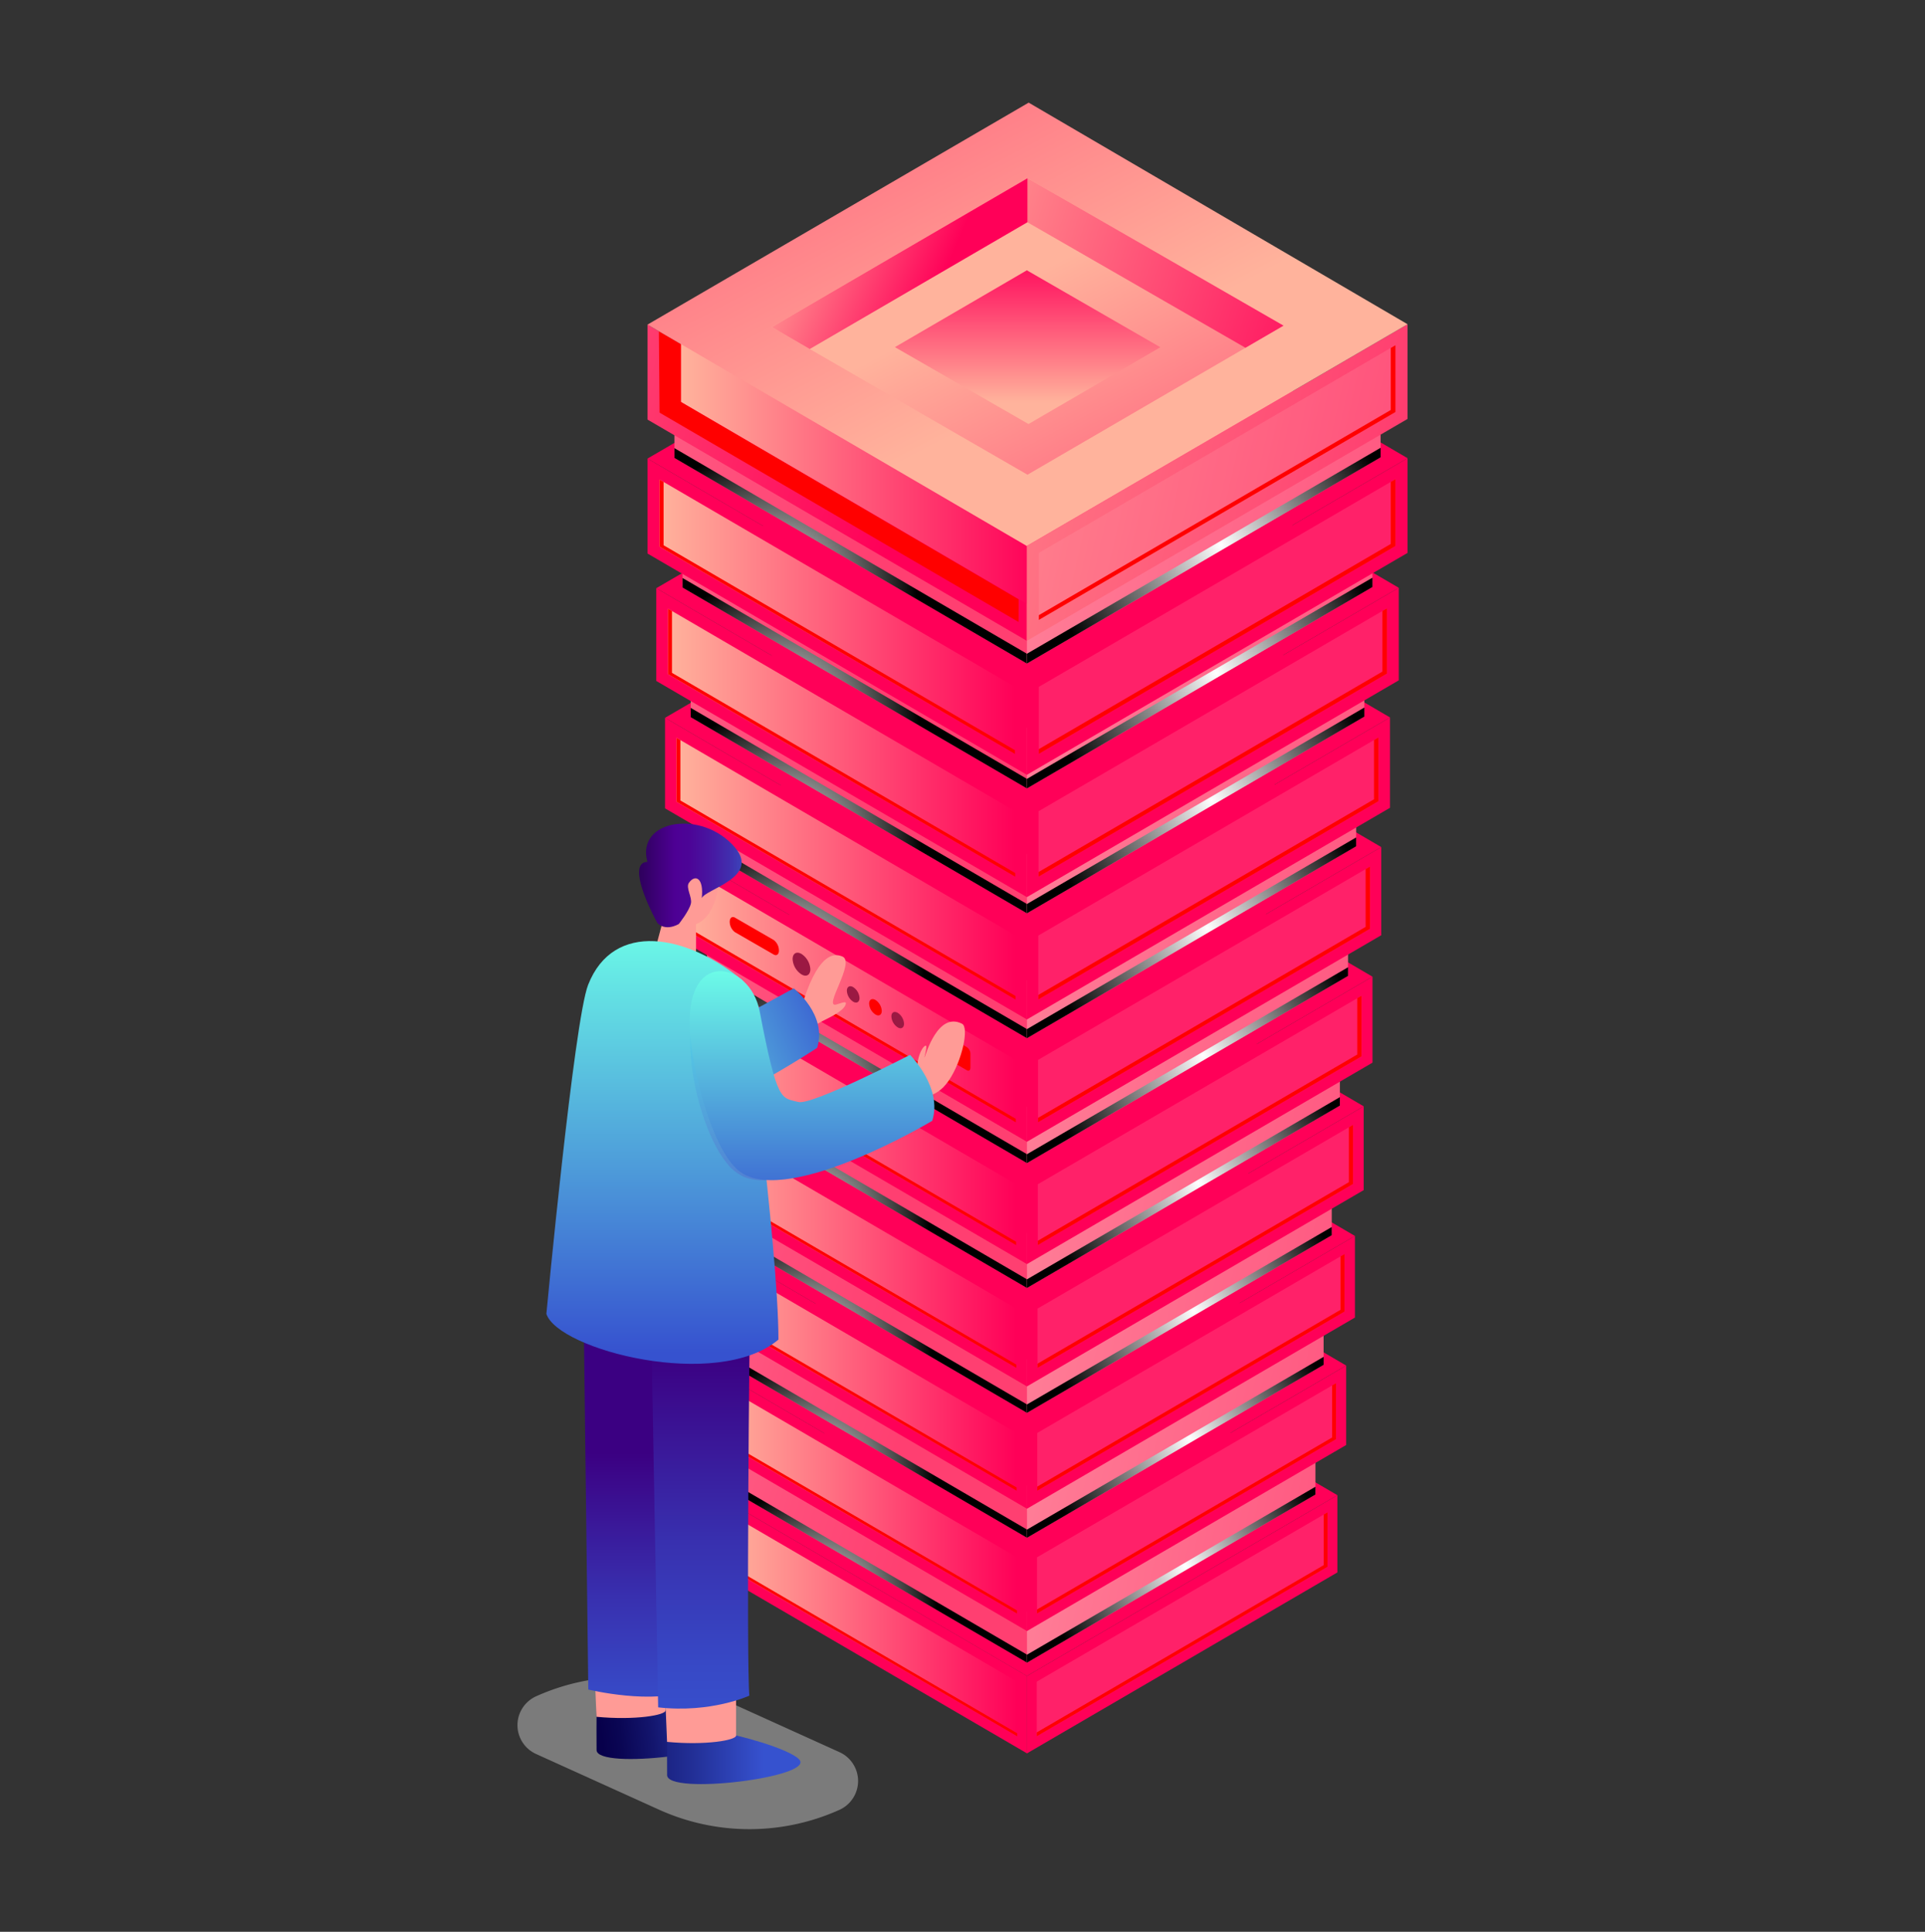 <svg xmlns="http://www.w3.org/2000/svg" xmlns:xlink="http://www.w3.org/1999/xlink" viewBox="0 0 720.67 723.19"><rect x="0" y="0" width="720.67" height="723.19" fill="#333333" stroke="none"/><defs><style>.cls-1{fill:url(#linear-gradient);}.cls-2{isolation:isolate;}.cls-3{mask:url(#mask);}.cls-4{fill:#ff0058;}.cls-5{fill:url(#linear-gradient-2);}.cls-6{fill:red;}.cls-7{fill:#ffa9b0;opacity:0.2;}.cls-8{fill:url(#linear-gradient-3);}.cls-11,.cls-14,.cls-16,.cls-19,.cls-21,.cls-24,.cls-26,.cls-29,.cls-31,.cls-34,.cls-36,.cls-40,.cls-42,.cls-45,.cls-47,.cls-50,.cls-52,.cls-9{mix-blend-mode:color-dodge;}.cls-9{fill:url(#radial-gradient);}.cls-10{fill:url(#linear-gradient-4);}.cls-11{fill:url(#radial-gradient-2);}.cls-12{fill:url(#linear-gradient-5);}.cls-13{fill:url(#linear-gradient-6);}.cls-14{fill:url(#radial-gradient-3);}.cls-15{fill:url(#linear-gradient-7);}.cls-16{fill:url(#radial-gradient-4);}.cls-17{fill:url(#linear-gradient-8);}.cls-18{fill:url(#linear-gradient-9);}.cls-19{fill:url(#radial-gradient-5);}.cls-20{fill:url(#linear-gradient-10);}.cls-21{fill:url(#radial-gradient-6);}.cls-22{fill:url(#linear-gradient-11);}.cls-23{fill:url(#linear-gradient-12);}.cls-24{fill:url(#radial-gradient-7);}.cls-25{fill:url(#linear-gradient-13);}.cls-26{fill:url(#radial-gradient-8);}.cls-27{fill:url(#linear-gradient-14);}.cls-28{fill:url(#linear-gradient-15);}.cls-29{fill:url(#radial-gradient-9);}.cls-30{fill:url(#linear-gradient-16);}.cls-31{fill:url(#radial-gradient-10);}.cls-32{fill:url(#linear-gradient-17);}.cls-33{fill:url(#linear-gradient-18);}.cls-34{fill:url(#radial-gradient-11);}.cls-35{fill:url(#linear-gradient-19);}.cls-36{fill:url(#radial-gradient-12);}.cls-37{fill:#9b1943;}.cls-38{fill:url(#linear-gradient-20);}.cls-39{fill:url(#linear-gradient-21);}.cls-40{fill:url(#radial-gradient-13);}.cls-41{fill:url(#linear-gradient-22);}.cls-42{fill:url(#radial-gradient-14);}.cls-43{fill:url(#linear-gradient-23);}.cls-44{fill:url(#linear-gradient-24);}.cls-45{fill:url(#radial-gradient-15);}.cls-46{fill:url(#linear-gradient-25);}.cls-47{fill:url(#radial-gradient-16);}.cls-48{fill:url(#linear-gradient-26);}.cls-49{fill:url(#linear-gradient-27);}.cls-50{fill:url(#radial-gradient-17);}.cls-51{fill:url(#linear-gradient-28);}.cls-52{fill:url(#radial-gradient-18);}.cls-53{fill:url(#linear-gradient-29);}.cls-54{fill:url(#linear-gradient-30);}.cls-55{fill:url(#linear-gradient-31);}.cls-56{fill:url(#linear-gradient-32);}.cls-57{fill:url(#linear-gradient-33);}.cls-58{fill:url(#linear-gradient-34);}.cls-59{fill:url(#linear-gradient-35);}.cls-60{fill:url(#linear-gradient-36);}.cls-61{fill:#e6e6e6;opacity:0.4;}.cls-61,.cls-70{mix-blend-mode:multiply;}.cls-62{fill:url(#linear-gradient-37);}.cls-63{fill:#ff9b96;}.cls-64{fill:url(#linear-gradient-38);}.cls-65{fill:url(#linear-gradient-39);}.cls-66{fill:url(#linear-gradient-40);}.cls-67{fill:url(#linear-gradient-41);}.cls-68{fill:url(#linear-gradient-42);}.cls-69{fill:url(#linear-gradient-43);}.cls-70{opacity:0.15;}.cls-71{fill:url(#linear-gradient-44);}.cls-72{fill:url(#linear-gradient-45);}</style><linearGradient id="linear-gradient" x1="384.1" y1="663.99" x2="384.1" y2="82.96" gradientUnits="userSpaceOnUse"><stop offset="0"/><stop offset="1" stop-color="#fff"/></linearGradient><mask id="mask" x="236.42" y="82.96" width="295.36" height="581.03" maskUnits="userSpaceOnUse"><rect class="cls-1" x="236.42" y="82.96" width="295.36" height="581.03"/></mask><linearGradient id="linear-gradient-2" x1="272.35" y1="608.14" x2="380.83" y2="608.14" gradientUnits="userSpaceOnUse"><stop offset="0" stop-color="#ffb39c"/><stop offset="1" stop-color="#ff0058"/></linearGradient><linearGradient id="linear-gradient-3" x1="-1899.95" y1="586.88" x2="-1667.27" y2="517.21" gradientTransform="matrix(-1, 0, 0, 1, -1551.56, 0)" gradientUnits="userSpaceOnUse"><stop offset="0.04" stop-color="#ff3f71"/><stop offset="0.23" stop-color="#ff4e7b"/><stop offset="0.59" stop-color="#ff7793"/><stop offset="1" stop-color="#ffaab3"/></linearGradient><radialGradient id="radial-gradient" cx="-1857.71" cy="601.02" r="44.6" gradientTransform="matrix(-1, 0, 0, 1, -1551.56, 0)" gradientUnits="userSpaceOnUse"><stop offset="0" stop-color="#fff"/><stop offset="1"/></radialGradient><linearGradient id="linear-gradient-4" x1="-2139.7" y1="615.08" x2="-1833.69" y2="546.48" xlink:href="#linear-gradient-3"/><radialGradient id="radial-gradient-2" cx="-1995.24" cy="586.28" r="52.75" xlink:href="#radial-gradient"/><linearGradient id="linear-gradient-5" x1="269.17" y1="560.98" x2="380.72" y2="560.98" xlink:href="#linear-gradient-2"/><linearGradient id="linear-gradient-6" x1="-1898.92" y1="539.12" x2="-1659.66" y2="467.48" xlink:href="#linear-gradient-3"/><radialGradient id="radial-gradient-3" cx="-1855.49" cy="553.66" r="45.86" xlink:href="#radial-gradient"/><linearGradient id="linear-gradient-7" x1="-2145.46" y1="568.12" x2="-1830.78" y2="497.58" xlink:href="#linear-gradient-3"/><radialGradient id="radial-gradient-4" cx="-1996.91" cy="538.5" r="54.24" xlink:href="#radial-gradient"/><linearGradient id="linear-gradient-8" x1="265.99" y1="513.82" x2="380.61" y2="513.82" xlink:href="#linear-gradient-2"/><linearGradient id="linear-gradient-9" x1="-1897.89" y1="491.36" x2="-1652.05" y2="417.75" xlink:href="#linear-gradient-3"/><radialGradient id="radial-gradient-5" cx="-1853.27" cy="506.3" r="47.12" xlink:href="#radial-gradient"/><linearGradient id="linear-gradient-10" x1="-2151.22" y1="521.16" x2="-1827.88" y2="448.68" xlink:href="#linear-gradient-3"/><radialGradient id="radial-gradient-6" cx="-1998.58" cy="490.73" r="55.74" xlink:href="#radial-gradient"/><linearGradient id="linear-gradient-11" x1="262.81" y1="466.67" x2="380.5" y2="466.67" xlink:href="#linear-gradient-2"/><linearGradient id="linear-gradient-12" x1="-1896.87" y1="443.6" x2="-1644.44" y2="368.02" xlink:href="#linear-gradient-3"/><radialGradient id="radial-gradient-7" cx="-1851.04" cy="458.95" r="48.38" xlink:href="#radial-gradient"/><linearGradient id="linear-gradient-13" x1="-2156.97" y1="474.2" x2="-1824.98" y2="399.78" xlink:href="#linear-gradient-3"/><radialGradient id="radial-gradient-8" cx="-2000.25" cy="442.95" r="57.23" xlink:href="#radial-gradient"/><linearGradient id="linear-gradient-14" x1="259.64" y1="419.51" x2="380.4" y2="419.51" xlink:href="#linear-gradient-2"/><linearGradient id="linear-gradient-15" x1="-1895.84" y1="395.84" x2="-1636.83" y2="318.29" xlink:href="#linear-gradient-3"/><radialGradient id="radial-gradient-9" cx="-1848.82" cy="411.59" r="49.65" xlink:href="#radial-gradient"/><linearGradient id="linear-gradient-16" x1="-2162.73" y1="427.24" x2="-1822.08" y2="350.87" xlink:href="#linear-gradient-3"/><radialGradient id="radial-gradient-10" cx="-2001.92" cy="395.17" r="58.72" xlink:href="#radial-gradient"/><linearGradient id="linear-gradient-17" x1="256.46" y1="372.35" x2="380.29" y2="372.35" xlink:href="#linear-gradient-2"/><linearGradient id="linear-gradient-18" x1="-1894.81" y1="348.08" x2="-1629.22" y2="268.56" xlink:href="#linear-gradient-3"/><radialGradient id="radial-gradient-11" cx="-1846.6" cy="364.23" r="50.91" xlink:href="#radial-gradient"/><linearGradient id="linear-gradient-19" x1="-2168.49" y1="380.28" x2="-1819.18" y2="301.97" xlink:href="#linear-gradient-3"/><radialGradient id="radial-gradient-12" cx="-2003.59" cy="347.4" r="60.21" xlink:href="#radial-gradient"/><linearGradient id="linear-gradient-20" x1="253.28" y1="325.19" x2="380.18" y2="325.19" xlink:href="#linear-gradient-2"/><linearGradient id="linear-gradient-21" x1="-1893.79" y1="300.33" x2="-1621.6" y2="218.82" xlink:href="#linear-gradient-3"/><radialGradient id="radial-gradient-13" cx="-1844.38" cy="316.87" r="52.17" xlink:href="#radial-gradient"/><linearGradient id="linear-gradient-22" x1="-2174.25" y1="333.32" x2="-1816.27" y2="253.07" xlink:href="#linear-gradient-3"/><radialGradient id="radial-gradient-14" cx="-2005.26" cy="299.62" r="61.71" xlink:href="#radial-gradient"/><linearGradient id="linear-gradient-23" x1="250.1" y1="278.03" x2="380.07" y2="278.03" xlink:href="#linear-gradient-2"/><linearGradient id="linear-gradient-24" x1="-1892.76" y1="252.57" x2="-1613.99" y2="169.09" xlink:href="#linear-gradient-3"/><radialGradient id="radial-gradient-15" cx="-1842.15" cy="269.51" r="53.43" xlink:href="#radial-gradient"/><linearGradient id="linear-gradient-25" x1="-2180.01" y1="286.36" x2="-1813.37" y2="204.17" xlink:href="#linear-gradient-3"/><radialGradient id="radial-gradient-16" cx="-2006.93" cy="251.85" r="63.2" xlink:href="#radial-gradient"/><linearGradient id="linear-gradient-26" x1="246.92" y1="230.88" x2="379.96" y2="230.88" xlink:href="#linear-gradient-2"/><linearGradient id="linear-gradient-27" x1="-1891.73" y1="204.81" x2="-1606.38" y2="119.36" xlink:href="#linear-gradient-3"/><radialGradient id="radial-gradient-17" cx="-1839.93" cy="222.15" r="54.69" xlink:href="#radial-gradient"/><linearGradient id="linear-gradient-28" x1="-2185.77" y1="239.39" x2="-1810.47" y2="155.27" xlink:href="#linear-gradient-3"/><radialGradient id="radial-gradient-18" cx="-2008.6" cy="204.07" r="64.69" xlink:href="#radial-gradient"/><linearGradient id="linear-gradient-29" x1="-1888.76" y1="187.84" x2="-1576.1" y2="94.22" gradientTransform="matrix(-1, 0, 0, 1, -1551.56, 0)" gradientUnits="userSpaceOnUse"><stop offset="0" stop-color="#ff0058"/><stop offset="1" stop-color="#ffb39c"/></linearGradient><linearGradient id="linear-gradient-30" x1="254.92" y1="176.73" x2="387.96" y2="176.73" xlink:href="#linear-gradient-2"/><linearGradient id="linear-gradient-31" x1="-2208.39" y1="225.75" x2="-1797.12" y2="133.55" xlink:href="#linear-gradient-29"/><linearGradient id="linear-gradient-32" x1="-1788.1" y1="-160.86" x2="-1947.45" y2="142.83" xlink:href="#linear-gradient-29"/><linearGradient id="linear-gradient-33" x1="7783.97" y1="724.07" x2="7677.16" y2="927.63" gradientTransform="matrix(1, 0, 0, -1, -7299.97, 1035.48)" xlink:href="#linear-gradient-29"/><linearGradient id="linear-gradient-34" x1="-2063.57" y1="126.66" x2="-1881.49" y2="67.32" xlink:href="#linear-gradient-29"/><linearGradient id="linear-gradient-35" x1="-1904.91" y1="102.82" x2="-1842.1" y2="75.36" xlink:href="#linear-gradient-29"/><linearGradient id="linear-gradient-36" x1="-1936.27" y1="93.06" x2="-1936.27" y2="150.78" gradientTransform="matrix(-1, 0, 0, 1, -1551.56, 0)" gradientUnits="userSpaceOnUse"><stop offset="0" stop-color="#ff0058"/><stop offset="0.23" stop-color="#ff2466"/><stop offset="0.73" stop-color="#ff7f88"/><stop offset="1" stop-color="#ffb39c"/></linearGradient><linearGradient id="linear-gradient-37" x1="275.88" y1="649.01" x2="225.34" y2="643.54" gradientTransform="matrix(-1, 0, 0, 1, 500.9, 0)" gradientUnits="userSpaceOnUse"><stop offset="0" stop-color="#07004b"/><stop offset="0.14" stop-color="#0a0654"/><stop offset="0.37" stop-color="#13156d"/><stop offset="0.66" stop-color="#222f96"/><stop offset="0.99" stop-color="#3651ce"/><stop offset="1" stop-color="#3652cf"/></linearGradient><linearGradient id="linear-gradient-38" x1="270.87" y1="394.26" x2="192" y2="359.72" gradientTransform="matrix(-1, 0, 0, 1, 500.9, 0)" gradientUnits="userSpaceOnUse"><stop offset="0" stop-color="#6dffe8"/><stop offset="1" stop-color="#3652cf"/></linearGradient><linearGradient id="linear-gradient-39" x1="294.01" y1="657.56" x2="214.73" y2="657.56" xlink:href="#linear-gradient-37"/><linearGradient id="linear-gradient-40" x1="238.35" y1="655.85" x2="238.35" y2="544.03" gradientUnits="userSpaceOnUse"><stop offset="0" stop-color="#3652cf"/><stop offset="0.2" stop-color="#3749c6"/><stop offset="0.52" stop-color="#3830af"/><stop offset="0.93" stop-color="#3b0789"/><stop offset="1" stop-color="#3b0082"/></linearGradient><linearGradient id="linear-gradient-41" x1="238.58" y1="653.73" x2="238.58" y2="506.67" gradientTransform="matrix(-1, 0, 0, 1, 500.9, 0)" xlink:href="#linear-gradient-40"/><linearGradient id="linear-gradient-42" x1="274.44" y1="327.73" x2="223.21" y2="327.73" gradientTransform="matrix(-1, 0, 0, 1, 500.9, 0)" gradientUnits="userSpaceOnUse"><stop offset="0" stop-color="#13002a"/><stop offset="0.22" stop-color="#2a0055"/><stop offset="0.51" stop-color="#4d0094"/><stop offset="0.62" stop-color="#4c0597"/><stop offset="0.76" stop-color="#4815a0"/><stop offset="0.91" stop-color="#412eae"/><stop offset="1" stop-color="#3c42b9"/></linearGradient><linearGradient id="linear-gradient-43" x1="252.91" y1="343.16" x2="252.91" y2="506.34" xlink:href="#linear-gradient-38"/><linearGradient id="linear-gradient-44" x1="228.21" y1="443.52" x2="228.21" y2="387.82" gradientTransform="matrix(-1, 0, 0, 1, 500.9, 0)" gradientUnits="userSpaceOnUse"><stop offset="0" stop-color="#7000aa"/><stop offset="0.2" stop-color="#6221b9"/><stop offset="0.63" stop-color="#3e74dd"/><stop offset="1" stop-color="#1dbfff"/></linearGradient><linearGradient id="linear-gradient-45" x1="196.89" y1="361.68" x2="196.89" y2="459.65" xlink:href="#linear-gradient-38"/></defs><title>Illustrator Worksheets</title><g class="cls-2"><g id="Tower_500" data-name="Tower 500"><g id="Tower_500-2" data-name="Tower 500"><g class="cls-3"><polygon class="cls-4" points="384.51 627.43 384.51 656.41 268.67 588.85 268.67 559.86 384.51 627.43"/><polygon class="cls-5" points="380.83 629.55 272.35 566.27 272.35 586.73 380.83 650 380.83 629.55"/><polygon class="cls-6" points="273.58 566.99 273.58 586.32 380.83 648.88 380.83 650 272.35 586.73 272.35 566.27 273.58 566.99"/><polygon class="cls-4" points="384.45 627.43 384.45 656.41 500.68 588.65 500.68 559.74 384.45 627.43"/><polygon class="cls-7" points="497 586.54 497 566.15 388.13 629.55 388.13 650 497 586.54"/><polygon class="cls-6" points="495.57 585.92 495.57 566.98 497 566.15 497 586.54 388.13 650 388.13 648.55 495.57 585.92"/><polygon class="cls-4" points="500.68 559.74 384.45 627.43 268.67 559.86 385.03 492.1 500.68 559.74"/><polygon class="cls-8" points="384.53 603.5 384.53 622.45 276.89 559.67 276.89 540.72 384.53 603.5"/><polygon class="cls-9" points="384.53 619.46 384.53 622.45 276.89 559.67 276.89 556.68 384.53 619.46"/><polygon class="cls-10" points="384.47 603.5 384.47 622.45 492.47 559.49 492.47 540.61 384.47 603.5"/><polygon class="cls-11" points="384.47 619.46 384.47 622.45 492.47 559.49 492.47 556.57 384.47 619.46"/><polygon class="cls-4" points="384.51 580.82 384.51 610.62 265.39 541.14 265.39 511.34 384.51 580.82"/><polygon class="cls-12" points="380.72 583 269.17 517.93 269.17 538.97 380.72 604.03 380.72 583"/><polygon class="cls-6" points="270.44 518.67 270.44 538.54 380.72 602.87 380.72 604.03 269.17 538.97 269.17 517.93 270.44 518.67"/><polygon class="cls-4" points="384.44 580.82 384.44 610.62 503.97 540.95 503.97 511.22 384.44 580.82"/><polygon class="cls-7" points="500.18 538.77 500.18 517.8 388.23 583 388.23 604.03 500.18 538.77"/><polygon class="cls-6" points="498.71 538.14 498.71 518.66 500.18 517.8 500.18 538.77 388.23 604.03 388.23 602.54 498.71 538.14"/><polygon class="cls-4" points="503.97 511.21 384.44 580.82 265.39 511.34 385.04 441.66 503.97 511.21"/><polygon class="cls-13" points="384.52 556.22 384.52 575.7 273.84 511.14 273.84 491.66 384.52 556.22"/><polygon class="cls-14" points="384.52 572.63 384.52 575.7 273.84 511.14 273.84 508.07 384.52 572.63"/><polygon class="cls-15" points="384.46 556.22 384.46 575.7 495.52 510.95 495.52 491.54 384.46 556.22"/><polygon class="cls-16" points="384.46 572.63 384.46 575.7 495.52 510.95 495.52 507.95 384.46 572.63"/><polygon class="cls-4" points="384.51 534.21 384.51 564.83 262.1 493.44 262.1 462.81 384.51 534.21"/><polygon class="cls-17" points="380.61 536.44 265.99 469.59 265.99 491.2 380.61 558.06 380.61 536.44"/><polygon class="cls-6" points="267.29 470.35 267.29 490.77 380.61 556.87 380.61 558.06 265.99 491.2 265.99 469.59 267.29 470.35"/><polygon class="cls-4" points="384.44 534.21 384.44 564.83 507.25 493.24 507.25 462.69 384.44 534.21"/><polygon class="cls-7" points="503.36 491 503.36 469.46 388.33 536.44 388.33 558.06 503.36 491"/><polygon class="cls-6" points="501.85 490.35 501.85 470.34 503.36 469.46 503.36 491 388.33 558.06 388.33 556.53 501.85 490.35"/><polygon class="cls-4" points="507.25 462.69 384.44 534.21 262.1 462.81 385.05 391.22 507.25 462.69"/><polygon class="cls-18" points="384.52 508.93 384.52 528.94 270.79 462.61 270.79 442.59 384.52 508.93"/><polygon class="cls-19" points="384.52 525.79 384.52 528.94 270.79 462.61 270.79 459.45 384.52 525.79"/><polygon class="cls-20" points="384.45 508.93 384.45 528.94 498.57 462.42 498.57 442.47 384.45 508.93"/><polygon class="cls-21" points="384.45 525.79 384.45 528.94 498.57 462.42 498.57 459.34 384.45 525.79"/><polygon class="cls-4" points="384.5 487.6 384.5 519.04 258.82 445.74 258.82 414.29 384.5 487.6"/><polygon class="cls-22" points="380.5 489.89 262.81 421.25 262.81 443.44 380.5 512.08 380.5 489.89"/><polygon class="cls-6" points="264.15 422.02 264.15 443 380.5 510.86 380.5 512.08 262.81 443.44 262.81 421.25 264.15 422.02"/><polygon class="cls-4" points="384.43 487.6 384.43 519.04 510.53 445.53 510.53 414.16 384.43 487.6"/><polygon class="cls-7" points="506.54 443.23 506.54 421.11 388.43 489.89 388.43 512.08 506.54 443.23"/><polygon class="cls-6" points="504.98 442.56 504.98 422.02 506.54 421.11 506.54 443.23 388.43 512.08 388.43 510.51 504.98 442.56"/><polygon class="cls-4" points="510.53 414.16 384.43 487.6 258.82 414.29 385.06 340.78 510.53 414.16"/><polygon class="cls-23" points="384.51 461.64 384.51 482.19 267.74 414.08 267.74 393.52 384.51 461.64"/><polygon class="cls-24" points="384.51 478.95 384.51 482.19 267.74 414.08 267.74 410.84 384.51 478.95"/><polygon class="cls-25" points="384.45 461.64 384.45 482.19 501.62 413.89 501.62 393.4 384.45 461.64"/><polygon class="cls-26" points="384.45 478.95 384.45 482.19 501.62 413.89 501.62 410.72 384.45 478.95"/><polygon class="cls-4" points="384.5 440.98 384.5 473.25 255.54 398.03 255.54 365.77 384.5 440.98"/><polygon class="cls-27" points="380.4 443.34 259.64 372.9 259.64 395.68 380.4 466.11 380.4 443.34"/><polygon class="cls-6" points="261 373.7 261 395.22 380.4 464.86 380.4 466.11 259.64 395.68 259.64 372.9 261 373.7"/><polygon class="cls-4" points="384.43 440.98 384.43 473.25 513.82 397.82 513.82 365.63 384.43 440.98"/><polygon class="cls-7" points="509.72 395.46 509.72 372.77 388.53 443.34 388.53 466.11 509.72 395.46"/><polygon class="cls-6" points="508.12 394.78 508.12 373.69 509.72 372.77 509.72 395.46 388.53 466.11 388.53 464.5 508.12 394.78"/><polygon class="cls-4" points="513.82 365.63 384.43 440.98 255.54 365.77 385.07 290.34 513.82 365.63"/><polygon class="cls-28" points="384.51 414.35 384.51 435.44 264.69 365.55 264.69 344.46 384.51 414.35"/><polygon class="cls-29" points="384.51 432.11 384.51 435.44 264.69 365.55 264.69 362.23 384.51 432.11"/><polygon class="cls-30" points="384.44 414.35 384.44 435.44 504.67 365.35 504.67 344.34 384.44 414.35"/><polygon class="cls-31" points="384.44 432.11 384.44 435.44 504.67 365.35 504.67 362.1 384.44 432.11"/><polygon class="cls-4" points="384.49 394.37 384.49 427.46 252.25 350.33 252.25 317.24 384.49 394.37"/><polygon class="cls-32" points="380.29 396.79 256.46 324.56 256.46 347.91 380.29 420.14 380.29 396.79"/><polygon class="cls-6" points="257.86 325.38 257.86 347.44 380.29 418.85 380.29 420.14 256.46 347.91 256.46 324.56 257.86 325.38"/><polygon class="cls-4" points="384.42 394.37 384.42 427.46 517.1 350.11 517.1 317.11 384.42 394.37"/><polygon class="cls-7" points="512.89 347.69 512.89 324.42 388.62 396.79 388.62 420.14 512.89 347.69"/><polygon class="cls-6" points="511.26 346.99 511.26 325.37 512.89 324.42 512.89 347.69 388.62 420.14 388.62 418.49 511.26 346.99"/><polygon class="cls-4" points="517.1 317.11 384.42 394.37 252.25 317.24 385.08 239.9 517.1 317.11"/><polygon class="cls-33" points="384.51 367.06 384.51 388.69 261.63 317.02 261.63 295.39 384.51 367.06"/><polygon class="cls-34" points="384.51 385.28 384.51 388.69 261.63 317.02 261.63 313.61 384.51 385.28"/><polygon class="cls-35" points="384.44 367.06 384.44 388.69 507.72 316.82 507.72 295.27 384.44 367.06"/><polygon class="cls-36" points="384.44 385.28 384.44 388.69 507.72 316.82 507.72 313.49 384.44 385.28"/><path class="cls-6" d="M289.6,357.3,275.19,349a4.89,4.89,0,0,1-2-3.91h0c0-1.5.91-2.19,2-1.54l14.41,8.32a4.9,4.9,0,0,1,2,3.91h0C291.65,357.26,290.73,358,289.6,357.3Z"/><path class="cls-37" d="M303.37,362.87c0,2.11-1.48,3-3.31,1.91a7.3,7.3,0,0,1-3.32-5.74c0-2.12,1.48-3,3.32-1.92A7.33,7.33,0,0,1,303.37,362.87Z"/><path class="cls-37" d="M321.78,373.63c0,1.51-1.06,2.12-2.37,1.36a5.22,5.22,0,0,1-2.36-4.09c0-1.5,1.06-2.12,2.36-1.36A5.2,5.2,0,0,1,321.78,373.63Z"/><path class="cls-6" d="M330.11,378.44c0,1.51-1.06,2.12-2.36,1.36a5.2,5.2,0,0,1-2.37-4.09c0-1.5,1.06-2.11,2.37-1.36A5.22,5.22,0,0,1,330.11,378.44Z"/><path class="cls-37" d="M338.44,383.25c0,1.51-1.06,2.12-2.36,1.36a5.19,5.19,0,0,1-2.36-4.09c0-1.5,1-2.11,2.36-1.36A5.22,5.22,0,0,1,338.44,383.25Z"/><path class="cls-6" d="M362,400.68l-4.85-2.8a3.13,3.13,0,0,1-1.31-2.51v-5.14c0-1,.58-1.41,1.31-1l4.85,2.81a3.11,3.11,0,0,1,1.31,2.5v5.14C363.29,400.66,362.71,401.1,362,400.68Z"/><polygon class="cls-4" points="384.49 347.76 384.49 381.67 248.97 302.62 248.97 268.72 384.49 347.76"/><polygon class="cls-38" points="380.18 350.24 253.28 276.22 253.28 300.15 380.18 374.16 380.18 350.24"/><polygon class="cls-6" points="254.72 277.06 254.72 299.67 380.18 372.85 380.18 374.16 253.28 300.15 253.28 276.22 254.72 277.06"/><polygon class="cls-4" points="384.41 347.76 384.41 381.67 520.38 302.4 520.38 268.58 384.41 347.76"/><polygon class="cls-7" points="516.07 299.92 516.07 276.07 388.72 350.24 388.72 374.17 516.07 299.92"/><polygon class="cls-6" points="514.4 299.21 514.4 277.05 516.07 276.07 516.07 299.92 388.72 374.17 388.72 372.47 514.4 299.21"/><polygon class="cls-4" points="520.38 268.58 384.41 347.76 248.97 268.72 385.09 189.45 520.38 268.58"/><polygon class="cls-39" points="384.5 319.77 384.5 341.93 258.58 268.49 258.58 246.33 384.5 319.77"/><polygon class="cls-40" points="384.5 338.44 384.5 341.93 258.58 268.49 258.58 265 384.5 338.44"/><polygon class="cls-41" points="384.43 319.77 384.43 341.93 510.77 268.28 510.77 246.2 384.43 319.77"/><polygon class="cls-42" points="384.43 338.44 384.43 341.93 510.77 268.28 510.77 264.87 384.43 338.44"/><polygon class="cls-4" points="384.48 301.15 384.48 335.87 245.69 254.92 245.69 220.2 384.48 301.15"/><polygon class="cls-43" points="380.07 303.68 250.1 227.88 250.1 252.38 380.07 328.19 380.07 303.68"/><polygon class="cls-6" points="251.57 228.74 251.57 251.89 380.07 326.84 380.07 328.19 250.1 252.38 250.1 227.88 251.57 228.74"/><polygon class="cls-4" points="384.41 301.15 384.41 335.87 523.66 254.69 523.66 220.05 384.41 301.15"/><polygon class="cls-7" points="519.25 252.16 519.25 227.73 388.82 303.69 388.82 328.19 519.25 252.16"/><polygon class="cls-6" points="517.54 251.42 517.54 228.73 519.25 227.73 519.25 252.16 388.82 328.19 388.82 326.46 517.54 251.42"/><polygon class="cls-4" points="523.66 220.05 384.41 301.15 245.69 220.2 385.1 139.01 523.66 220.05"/><polygon class="cls-44" points="384.5 272.48 384.5 295.18 255.53 219.96 255.53 197.26 384.5 272.48"/><polygon class="cls-45" points="384.5 291.6 384.5 295.18 255.53 219.96 255.53 216.38 384.5 291.6"/><polygon class="cls-46" points="384.43 272.48 384.43 295.18 513.82 219.75 513.82 197.13 384.43 272.48"/><polygon class="cls-47" points="384.43 291.6 384.43 295.18 513.82 219.75 513.82 216.25 384.43 291.6"/><polygon class="cls-4" points="384.48 254.54 384.48 290.08 242.41 207.22 242.41 171.67 384.48 254.54"/><polygon class="cls-48" points="379.96 257.13 246.92 179.54 246.92 204.62 379.96 282.22 379.96 257.13"/><polygon class="cls-6" points="248.43 180.41 248.43 204.12 379.96 280.84 379.96 282.22 246.92 204.62 246.92 179.54 248.43 180.41"/><polygon class="cls-4" points="384.4 254.54 384.4 290.08 526.95 206.98 526.95 171.53 384.4 254.54"/><polygon class="cls-7" points="522.43 204.39 522.43 179.38 388.92 257.13 388.92 282.22 522.43 204.39"/><polygon class="cls-6" points="520.67 203.63 520.67 180.41 522.43 179.38 522.43 204.39 388.92 282.22 388.92 280.44 520.67 203.63"/><polygon class="cls-4" points="526.95 171.53 384.4 254.54 242.41 171.67 385.11 88.57 526.95 171.53"/><polygon class="cls-49" points="384.49 225.19 384.49 248.43 252.48 171.43 252.48 148.2 384.49 225.19"/><polygon class="cls-50" points="384.49 244.76 384.49 248.43 252.48 171.43 252.48 167.77 384.49 244.76"/><polygon class="cls-51" points="384.42 225.19 384.42 248.43 516.87 171.21 516.87 148.06 384.42 225.19"/><polygon class="cls-52" points="384.42 244.76 384.42 248.43 516.87 171.21 516.87 167.63 384.42 244.76"/></g><polygon class="cls-53" points="384.48 204.39 384.48 239.93 242.41 157.07 242.41 121.52 384.48 204.39"/><polygon class="cls-54" points="387.96 202.98 254.92 125.39 254.92 150.47 387.96 228.07 387.96 202.98"/><polygon class="cls-6" points="254.92 128.83 254.92 150.47 381.35 224.36 381.32 232.84 246.92 154.47 246.67 124.01 254.92 128.83"/><polygon class="cls-55" points="384.4 204.39 384.4 239.93 526.95 156.83 526.95 121.38 384.4 204.39"/><polygon class="cls-7" points="522.43 154.24 522.43 129.23 388.92 206.98 388.92 232.07 522.43 154.24"/><polygon class="cls-6" points="520.67 153.48 520.67 130.26 522.43 129.23 522.43 154.24 388.92 232.07 388.92 230.29 520.67 153.48"/><polygon class="cls-56" points="526.95 121.38 384.4 204.39 242.41 121.52 385.11 38.42 526.95 121.38"/><polygon class="cls-57" points="288.94 122.46 384.66 66.72 480.5 121.91 384.67 177.71 288.94 122.46"/><polygon class="cls-58" points="384.61 83.19 384.61 66.75 384.66 66.72 480.5 121.91 466.26 130.19 384.61 83.19"/><polygon class="cls-59" points="384.66 83.19 303.15 130.66 288.94 122.46 384.66 66.72 384.66 83.19"/><polygon class="cls-60" points="434.4 130 385.05 158.74 335.03 129.96 384.43 101.19 434.4 130"/><path class="cls-61" d="M268.27,635.1l46,20.83a11.85,11.85,0,0,1,0,21.6h0a82.12,82.12,0,0,1-67.57-.07l-46-20.83a11.85,11.85,0,0,1,0-21.6h0A82.12,82.12,0,0,1,268.27,635.1Z"/><path class="cls-62" d="M223.4,637.87s6.07-.38,19.94,1.3c5.92.71,25.6,6,29.44,10.12,6.16,6.62-49.39,13.5-49.44,5.85C223.26,643.73,223.4,637.87,223.4,637.87Z"/><path class="cls-63" d="M249.14,615.5v24.79c.24,1.78-11.32,3.79-25.83,2.41l-1.22-29.51Z"/><path class="cls-63" d="M297.46,388s8.92-4.91,10.45-5.74,7.7-3.48,8.65-6.13c.6-1.66-1.23-.7-3.46-.08-5.14,1.44,7.25-15.82,2.31-17.95-2.4-1-8.37-2.55-14.54,16.34-1.58,4.82-8.17,5.53-9.44,7.36Z"/><path class="cls-64" d="M252.12,370.14c-4,22.17-7.88,28.76-7.88,28.76L297.15,370s12.69,9.91,8.77,22.28c0,0-65.6,43.35-84.29,31.24-10-6.46-4.33-39.28,3.3-53.82C238.6,343.61,255.45,351.52,252.12,370.14Z"/><polygon class="cls-63" points="260.57 343.35 260.57 364.47 244.63 357.93 249.02 341.55 260.57 343.35"/><path class="cls-63" d="M334.57,407.8c5.5-.28,8.74-3.79,8.77-7.41.06-6.83,3.42-10.08,3.46-8.57s-1,4.63-.62,3.89,4.93-17.15,14-12.45c2.67,1.37.08,13.86-5,21.28-5.28,7.68-9.61,3.95-12.85,10.85Z"/><path class="cls-65" d="M249.82,647.26s6.06-.38,19.94,1.3c5.91.71,25.59,6,29.44,10.12,6.16,6.62-49.39,13.5-49.45,5.85C249.68,653.12,249.82,647.26,249.82,647.26Z"/><path class="cls-63" d="M275.56,624.89v24.79c.24,1.78-11.33,3.79-25.83,2.41l-1.22-29.51Z"/><path class="cls-66" d="M218.24,469.33l2,163.17s24.72,6,38.2,0L253,474.71Z"/><path class="cls-67" d="M243.66,489.1l2.74,150.07c19.84,2.25,34.14-4.39,34.14-4.39-1.13-10.86-.06-138.13.37-147.54,0-1,.07-1.51.07-1.51Z"/><path class="cls-63" d="M269,330.89c-.89,9-5.66,18-14.88,15a16.34,16.34,0,0,1-11.65-17.66c.89-9,7.55-15.76,14.88-15S269.88,321.86,269,330.89Z"/><path class="cls-68" d="M246.06,345.46s2.6,3.4,8.05.47c0,0,4-5,4.56-7.78.47-2.27-2-5.88-.77-7.63,2.36-3.4,5.67-1.85,4.82,5.72,1.26-3.36,21.89-7.75,12.48-18.92C263,302.84,238,306.75,242.37,322.64,235.25,322.89,242,338,246.06,345.46Z"/><path class="cls-69" d="M278,367s13.43,99.82,13.43,134.49c-22.92,19.3-82.54,3.86-86.88-9.64,0,0,10.35-109.74,15.63-123.17C229.71,344.45,257.29,349.89,278,367Z"/><g class="cls-70"><path class="cls-71" d="M287,441.75a22.19,22.19,0,0,1-7.52-2.68,17.16,17.16,0,0,1-5.27-5.48,74.67,74.67,0,0,1-6.7-14.42c-1.89-5-3.45-10.19-5-15.38s-2.88-10.45-4.07-15.81a75.67,75.67,0,0,0,1.38,16.44,98.32,98.32,0,0,0,4.32,16c2,5.17,4.26,10.32,7.8,14.81a17.09,17.09,0,0,0,6.74,5.41A19.11,19.11,0,0,0,287,441.75Z"/></g><path class="cls-72" d="M284.37,378.46c6.65,34.8,8.17,32.38,14.5,34.08,5.09,1.37,41.82-17.64,41.82-17.64S353,407.23,349,419.59c0,0-52.7,31.56-71.39,19.45-10-6.45-17.78-35.11-19.2-51.06C255.44,354.22,280.81,359.88,284.37,378.46Z"/></g></g></g></svg>